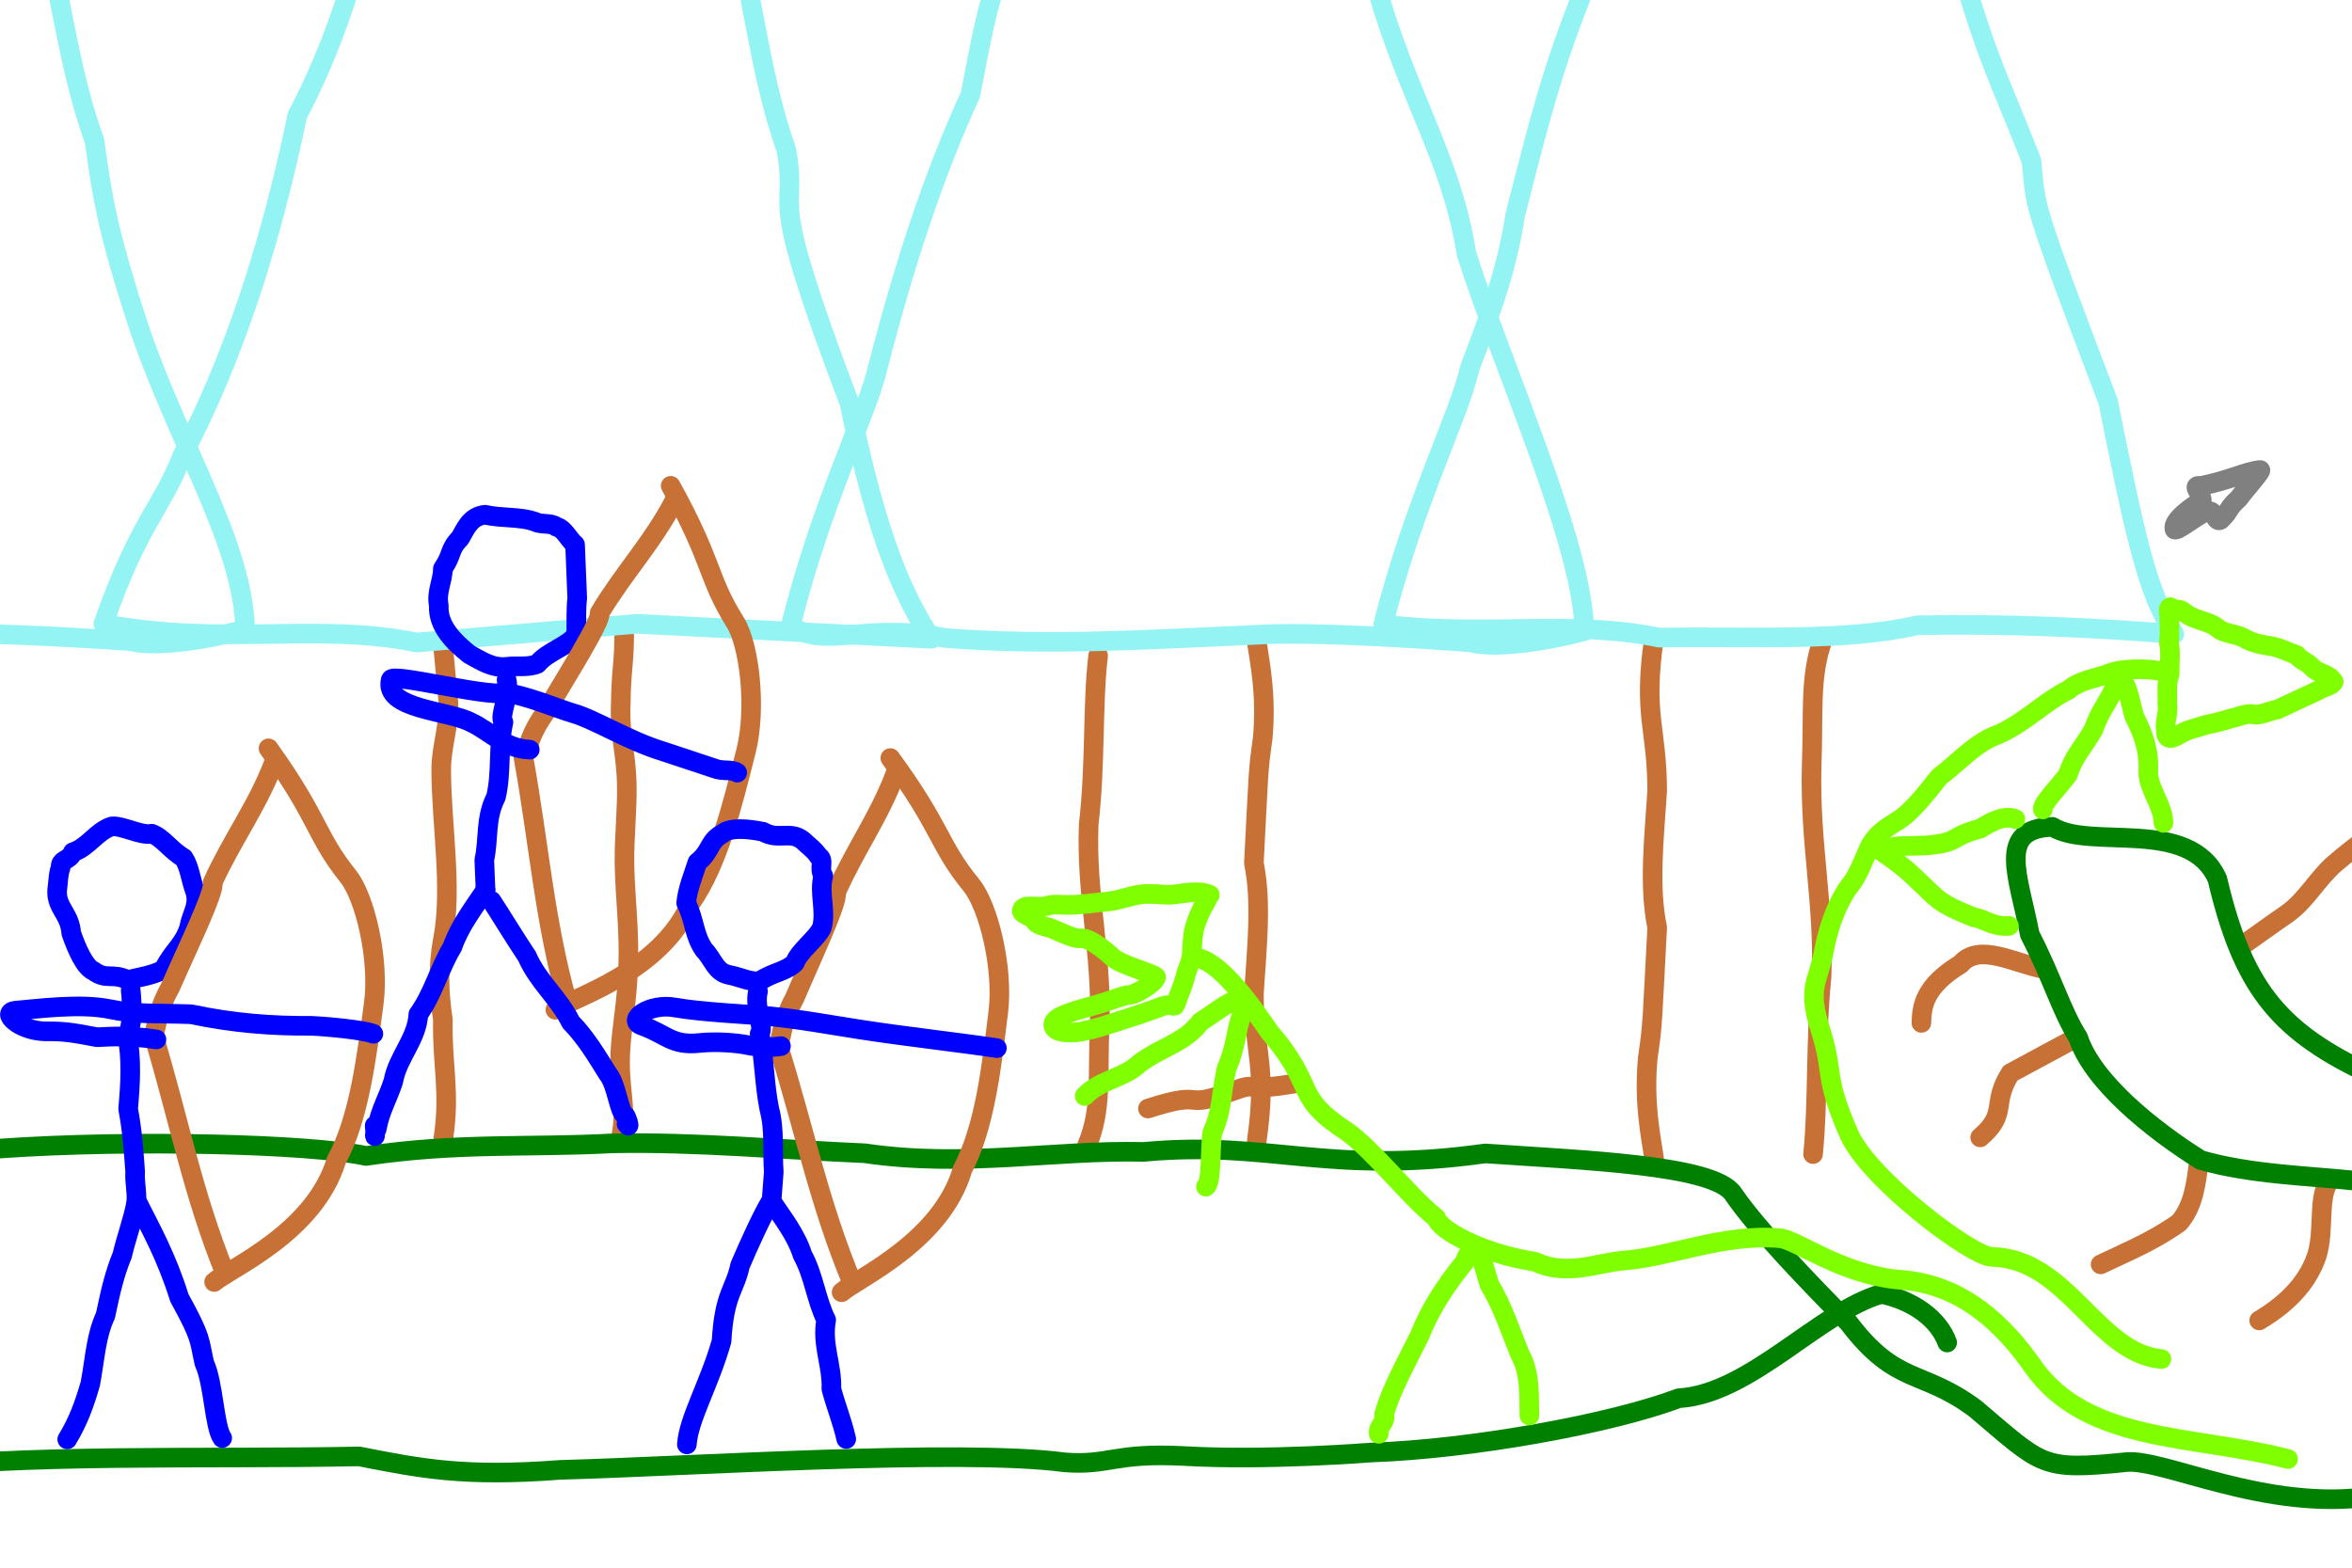 <?xml version="1.0" encoding="UTF-8" standalone="no"?>
<!-- Created with Inkscape (http://www.inkscape.org/) -->

<svg
   xmlns:dc="http://purl.org/dc/elements/1.1/"
   xmlns:cc="http://creativecommons.org/ns#"
   xmlns:rdf="http://www.w3.org/1999/02/22-rdf-syntax-ns#"
   xmlns:svg="http://www.w3.org/2000/svg"
   xmlns="http://www.w3.org/2000/svg"
   xmlns:sodipodi="http://sodipodi.sourceforge.net/DTD/sodipodi-0.dtd"
   xmlns:inkscape="http://www.inkscape.org/namespaces/inkscape"
   width="480"
   height="320"
   id="svg2"
   version="1.1"
   inkscape:version="0.47 r22583"
   sodipodi:docname="itnas236.svg"
   inkscape:export-xdpi="90"
   inkscape:export-ydpi="90"
   inkscape:export-filename="itnas236.png">
  <defs
     id="defs4" />
  <sodipodi:namedview
     id="base"
     pagecolor="#ffffff"
     bordercolor="#666666"
     borderopacity="1.0"
     inkscape:pageopacity="1"
     inkscape:pageshadow="2"
     inkscape:zoom="1.4142136"
     inkscape:cx="244.24721"
     inkscape:cy="165.98171"
     inkscape:document-units="px"
     inkscape:current-layer="layer1"
     showgrid="false"
     inkscape:snap-nodes="true"
     inkscape:snap-global="false"
     inkscape:snap-grids="true"
     showguides="true"
     inkscape:window-width="1280"
     inkscape:window-height="774"
     inkscape:window-x="1276"
     inkscape:window-y="1020"
     inkscape:window-maximized="1"
     inkscape:object-nodes="true">
    <inkscape:grid
       empspacing="5"
       visible="true"
       enabled="true"
       snapvisiblegridlinesonly="true"
       type="xygrid"
       id="grid2816" />
  </sodipodi:namedview>
  <g
     inkscape:label="Layer 1"
     inkscape:groupmode="layer"
     id="layer1"
     transform="translate(0,0)">
    <path
       style="color:#000000;fill:none;stroke:#c87137;stroke-width:4;stroke-linecap:round;stroke-linejoin:round;stroke-miterlimit:4;stroke-opacity:1;stroke-dasharray:none;stroke-dashoffset:0;marker:none;visibility:visible;display:inline;overflow:visible;enable-background:accumulate"
       d="m -11.745,130.167 c 0.893,5.167 0.44,7.343 -0.095,12.535 -0.724,7.033 0.133,11.219 0.782,18.167 1.29,13.809 -0.374,20.839 -0.654,31.395 -0.14,5.296 0.466,11.874 0.295,17.249 -0.242,7.584 -0.953,15.454 -0.733,23.035"
       id="path2857"
       sodipodi:nodetypes="cssssc" />
    <path
       style="color:#000000;fill:none;stroke:#c87137;stroke-width:4;stroke-linecap:round;stroke-linejoin:round;stroke-miterlimit:4;stroke-opacity:1;stroke-dasharray:none;stroke-dashoffset:0;marker:none;visibility:visible;display:inline;overflow:visible;enable-background:accumulate"
       d="m -47.157,232.208 c 0.339,-3.62 0.599,-7.245 0.977,-10.895 0.492,-4.758 -1.464,-9.429 -1.499,-14.234 -0.078,-10.937 2.201,-23.626 0.098,-34.082 -1.116,-5.55 -0.854,-10.967 -0.114,-15.969 -0.27,-9.124 1.446,-14.414 -0.076,-23.749"
       id="path2860"
       sodipodi:nodetypes="cssscc" />
    <path
       sodipodi:nodetypes="ccccccccccccccccsc"
       id="path2862"
       d="m -27.878,-119.032 c -0.173,0.414 -0.342,0.831 -0.513,1.245 -6.481,8.101 -12.85,27.177 -19.25,46.577 -7.254,18.416 -13.904,36.946 -19.142,56.07 -4.794,12.625 -7.757,25.48 -13.897,37.573 -4.834,23.974 -15.284,44.297 -22.979,69.391 -4.558,11.585 -8.69,13.495 -15.926,34.46 12.849,3.666 25.499,3.708 38.877,4.307 21.465,1.582 42.541,-0.004 63.96,-1.042 10.141,-0.674 28.874,0.345 43.47,1.317 4.213,1.198 14.124,0.109 23.298,-2.415 C 49.693,110.904 35.924,89.825 28.023,65.804 21.897,46.962 20.78,39.723 19.29,28.719 13.275,12.413 11.974,-6.675 6.062,-25.286 -9.37,-49.073 -12.204,-67.369 -18.163,-90.645 c -1.328,-7.39 -2.682,-18.629 -9.351,-28.149 -0.067,0.073 -0.132,0.166 -0.199,0.242 -0.055,-0.165 -0.108,-0.313 -0.164,-0.48 z"
       style="color:#000000;fill:none;stroke:#94f3f3;stroke-width:4;stroke-linecap:round;stroke-linejoin:round;stroke-miterlimit:4;stroke-opacity:1;stroke-dasharray:none;stroke-dashoffset:0;marker:none;visibility:visible;display:inline;overflow:visible;enable-background:accumulate" />
    <path
       style="color:#000000;fill:none;stroke:#c87137;stroke-width:4;stroke-linecap:round;stroke-linejoin:round;stroke-miterlimit:4;stroke-opacity:1;stroke-dasharray:none;stroke-dashoffset:0;marker:none;visibility:visible;display:inline;overflow:visible;enable-background:accumulate"
       d="m 126.681,232.544 c 0.888,-4.726 0.494,-6.696 0.059,-11.409 -0.588,-6.384 0.255,-10.216 0.938,-16.558 1.357,-12.602 -0.102,-18.962 -0.237,-28.565 -0.068,-4.818 0.572,-10.821 0.476,-15.71 -0.135,-6.898 -1.522,-9.892 -1.229,-16.799 0.097,-7.215 0.73,-7.888 0.705,-14.999"
       id="path2832"
       sodipodi:nodetypes="csssscc" />
    <path
       style="color:#000000;fill:none;stroke:#c87137;stroke-width:4;stroke-linecap:round;stroke-linejoin:round;stroke-miterlimit:4;stroke-opacity:1;stroke-dasharray:none;stroke-dashoffset:0;marker:none;visibility:visible;display:inline;overflow:visible;enable-background:accumulate"
       d="m 90.386,131.41 c 0.364,3.691 0.65,7.388 1.053,11.11 0.525,4.851 -1.394,9.628 -1.394,14.53 0,11.159 2.365,24.091 0.341,34.771 -1.074,5.669 -0.774,11.193 0,16.293 -0.204,9.311 1.546,14.697 0.093,24.23"
       id="path2850"
       sodipodi:nodetypes="cssscc" />
    <path
       style="color:#000000;fill:none;stroke:#c87137;stroke-width:4;stroke-linecap:round;stroke-linejoin:round;stroke-miterlimit:4;stroke-opacity:1;stroke-dasharray:none;stroke-dashoffset:0;marker:none;visibility:visible;display:inline;overflow:visible;enable-background:accumulate"
       d="m 417.121,197.794 c -6.077,-1.155 -13.218,-5.435 -17,-1 -7.464,4.539 -7.91,8.623 -8,12"
       id="path4395"
       sodipodi:nodetypes="ccc" />
    <path
       style="color:#000000;fill:none;stroke:#c87137;stroke-width:4;stroke-linecap:round;stroke-linejoin:round;stroke-miterlimit:4;stroke-opacity:1;stroke-dasharray:none;stroke-dashoffset:0;marker:none;visibility:visible;display:inline;overflow:visible;enable-background:accumulate"
       d="m 422.889,212.266 -12.59,6.782 c -4.03,6.347 -0.363,8.128 -6.179,13.118"
       id="path4397"
       sodipodi:nodetypes="ccc" />
    <path
       sodipodi:nodetypes="cssssc"
       id="path4261"
       d="m 558.39,153.798 c -3.224,3.913 -5.119,4.929 -9.286,7.771 -5.644,3.849 -8.17,7.12 -12.862,11.962 -9.326,9.623 -15.577,12.754 -23.526,19.145 -3.988,3.207 -8.435,7.784 -12.502,11.017 -5.737,4.561 -11.99,8.943 -17.426,13.854"
       style="color:#000000;fill:none;stroke:#c87137;stroke-width:4;stroke-linecap:round;stroke-linejoin:round;stroke-miterlimit:4;stroke-opacity:1;stroke-dasharray:none;stroke-dashoffset:0;marker:none;visibility:visible;display:inline;overflow:visible;enable-background:accumulate" />
    <path
       sodipodi:nodetypes="cssscc"
       id="path4263"
       d="m 457.712,192.917 c 2.978,-2.086 5.907,-4.236 8.933,-6.313 3.944,-2.707 6.235,-7.223 9.873,-10.362 8.281,-7.144 19.425,-13.627 26.029,-22.003 3.505,-4.446 7.802,-7.754 12.092,-10.431 6.776,-6.116 11.918,-8.235 18.044,-15.442"
       style="color:#000000;fill:none;stroke:#c87137;stroke-width:4;stroke-linecap:round;stroke-linejoin:round;stroke-miterlimit:4;stroke-opacity:1;stroke-dasharray:none;stroke-dashoffset:0;marker:none;visibility:visible;display:inline;overflow:visible;enable-background:accumulate" />
    <path
       style="color:#000000;fill:none;stroke:#c87137;stroke-width:4;stroke-linecap:round;stroke-linejoin:round;stroke-miterlimit:4;stroke-opacity:1;stroke-dasharray:none;stroke-dashoffset:0;marker:none;visibility:visible;display:inline;overflow:visible;enable-background:accumulate"
       d="m 370.011,235.576 c 1.076,-10.441 0.432,-23.039 1.74,-36.211 0.524,-15.159 -2.43,-27.18 -2.03,-42.881 0.435,-10.986 -0.49,-18.326 2.32,-26.046"
       id="path4281"
       sodipodi:nodetypes="cccc" />
    <path
       style="color:#000000;fill:none;stroke:#c87137;stroke-width:4;stroke-linecap:round;stroke-linejoin:round;stroke-miterlimit:4;stroke-opacity:1;stroke-dasharray:none;stroke-dashoffset:0;marker:none;visibility:visible;display:inline;overflow:visible;enable-background:accumulate"
       d="m 337.564,130.18 c -2.299,15.958 0.587,18.171 0.641,31.188 -0.66,10.1 -1.736,19.659 0,27.939 -1.068,19.826 -0.854,19.249 -1.922,26.64 -0.833,9.042 0.524,15.457 1.281,20.467"
       id="path4277"
       sodipodi:nodetypes="ccccc" />
    <path
       sodipodi:nodetypes="cccc"
       id="path4306"
       d="m 224.11,133.844 c -1.189,9.921 -0.477,21.892 -1.922,34.407 -0.579,14.404 2.685,25.827 2.243,40.746 -0.481,10.439 0.542,17.413 -2.563,24.749"
       style="color:#000000;fill:none;stroke:#c87137;stroke-width:4;stroke-linecap:round;stroke-linejoin:round;stroke-miterlimit:4;stroke-opacity:1;stroke-dasharray:none;stroke-dashoffset:0;marker:none;visibility:visible;display:inline;overflow:visible;enable-background:accumulate" />
    <path
       sodipodi:nodetypes="ccccc"
       id="path4308"
       d="m 256.495,232.784 c 2.158,-15.277 -0.551,-17.396 -0.601,-29.857 0.619,-9.669 1.629,-18.82 0,-26.747 1.002,-18.98 0.802,-18.427 1.804,-25.503 0.782,-8.656 -0.492,-14.798 -1.203,-19.593"
       style="color:#000000;fill:none;stroke:#c87137;stroke-width:4;stroke-linecap:round;stroke-linejoin:round;stroke-miterlimit:4;stroke-opacity:1;stroke-dasharray:none;stroke-dashoffset:0;marker:none;visibility:visible;display:inline;overflow:visible;enable-background:accumulate" />
    <path
       style="color:#000000;fill:none;stroke:#94f3f3;stroke-width:4;stroke-linecap:round;stroke-linejoin:round;stroke-miterlimit:4;stroke-opacity:1;stroke-dasharray:none;stroke-dashoffset:0;marker:none;visibility:visible;display:inline;overflow:visible;enable-background:accumulate"
       d="m 114.741,-117.714 c -9.136,9.935 -18.272,42.369 -27.408,67.942 -10.541,18.519 -12.148,46.038 -26.646,73.286 -3.675,17.667 -10.371,44.612 -23.419,69.391 -4.631,11.583 -8.799,13.464 -16.17,34.431 24.852,4.647 43.616,-0.366 63.951,3.817 l 44.918,-3.817 60.144,3.054 c -5.583,-8.4 -11.166,-20.492 -16.749,-48.094 -17.859,-46.953 -10.145,-37.228 -12.942,-51.911 -5.886,-16.372 -7.068,-35.518 -12.835,-54.201 -6.091,-10.741 -17.618,-41.674 -23.709,-65.652 -1.272,-7.413 -2.549,-18.669 -9.136,-28.246 z"
       id="path4156"
       sodipodi:nodetypes="ccccccccccccc" />
    <path
       sodipodi:nodetypes="cccccscccccccc"
       id="path4265"
       d="m 323.326,128.823 c -0.203,-17.585 -16.335,-52.914 -24.048,-77.029 -3.622,-23.235 -16.033,-37.091 -21.868,-69.792 -6.646,-12.783 -16.237,-33.883 -21.612,-63.419 -3.247,-11.648 -2.066,-18.563 -8.449,-38.158 -6.47,15.277 -11.726,30.264 -17.95,43.246 -14.131,29.476 -9.057,33.479 -15.858,49.208 -11.533,20.552 -12.939,33.922 -15.5,46.457 -7.689,16.698 -13.681,35.401 -18.807,55.311 -2.063,9.451 -11.472,27.39 -17.858,53.058 6.825,4.931 15.423,-0.799 31.469,2.518 21.409,1.707 42.461,0.259 63.843,-0.66 10.125,-0.618 28.821,0.486 43.38,1.542 4.196,1.224 14.084,0.195 23.257,-2.282 z"
       style="color:#000000;fill:none;stroke:#94f3f3;stroke-width:4;stroke-linecap:round;stroke-linejoin:round;stroke-miterlimit:4;stroke-opacity:1;stroke-dasharray:none;stroke-dashoffset:0;marker:none;visibility:visible;display:inline;overflow:visible;enable-background:accumulate" />
    <path
       style="color:#000000;fill:none;stroke:#94f3f3;stroke-width:4;stroke-linecap:round;stroke-linejoin:round;stroke-miterlimit:4;stroke-opacity:1;stroke-dasharray:none;stroke-dashoffset:0;marker:none;visibility:visible;display:inline;overflow:visible;enable-background:accumulate"
       d="m 368.183,-118.471 c -0.219,0.246 -0.462,0.492 -0.681,0.763 -6.232,14.847 -11.913,23.986 -15.498,37.531 -3.813,14.407 -10.669,21.728 -14.897,35.203 -4.391,11.6 -6.448,23.816 -9.291,31.992 -9.816,22.556 -12.501,32.885 -18.582,56.839 -1.915,12.611 -5.914,22.156 -9.331,31.43 -2.038,9.341 -11.241,26.993 -17.621,52.183 21.202,2.544 38.168,-1.058 56.386,2.689 18.038,-0.344 37.698,0.937 52.621,-2.529 17.487,-0.362 34.974,0.42 52.461,1.766 -5.583,-8.4 -7.953,-19.844 -13.536,-47.446 -16.152,-42.463 -14.608,-39.284 -15.618,-49.011 -5.249,-13.98 -12.488,-27.594 -16.539,-50.296 -6.646,-12.783 -13.007,-30.032 -18.381,-59.568 -3.219,-11.549 -5.293,-22.332 -11.493,-41.545 z"
       id="path4267"
       sodipodi:nodetypes="ccsccccccccccccc" />
    <path
       style="color:#000000;fill:none;stroke:#94f3f3;stroke-width:4;stroke-linecap:round;stroke-linejoin:round;stroke-miterlimit:4;stroke-opacity:1;stroke-dasharray:none;stroke-dashoffset:0;marker:none;visibility:visible;display:inline;overflow:visible;enable-background:accumulate"
       d="m 737.791,-19.913 c -0.427,0.137 -0.855,0.278 -1.28,0.416 -10.37,0.31 -29.028,7.815 -47.954,15.505 -18.729,6.403 -37.153,13.34 -55.116,21.736 -12.724,4.526 -24.437,10.595 -37.627,13.751 -21.396,11.846 -43.648,17.05 -67.75,27.442 -11.779,4.032 -15.91,2.121 -36.569,10.189 5.53,12.163 13.692,21.828 21.901,32.408 12.698,17.378 27.56,32.407 42.224,48.053 7.083,7.29 18.44,22.221 27.155,33.971 1.816,3.986 9.066,10.83 16.931,16.186 13.155,-11.617 20.295,-35.761 33.478,-57.34 10.386,-16.872 15.177,-22.412 22.596,-30.675 8.526,-15.144 22.225,-28.5 32.574,-45.06 8.127,-27.165 20.229,-41.175 34.102,-60.793 4.77,-5.799 12.455,-14.11 15.388,-25.358 -0.099,-0.004 -0.212,0.007 -0.313,0.005 0.09,-0.149 0.168,-0.285 0.259,-0.436 z"
       id="path4271"
       sodipodi:nodetypes="ccccccccccccccccsc" />
    <path
       style="color:#000000;fill:none;stroke:#c87137;stroke-width:4;stroke-linecap:round;stroke-linejoin:round;stroke-miterlimit:4;stroke-opacity:1;stroke-dasharray:none;stroke-dashoffset:0;marker:none;visibility:visible;display:inline;overflow:visible;enable-background:accumulate"
       d="m 448.701,237.587 c -0.502,3.5 -0.905,8.5 -4,12 -5.333,3.802 -10.667,5.949 -16,8.5"
       id="path4399"
       sodipodi:nodetypes="ccc" />
    <path
       sodipodi:nodetypes="ccc"
       id="path4461"
       d="m 475.298,241.145 c -2.363,3.494 -0.837,9.926 -2.488,15.2 -1.672,4.883 -5.231,9.289 -11.745,13.183"
       style="color:#000000;fill:none;stroke:#c87137;stroke-width:4;stroke-linecap:round;stroke-linejoin:round;stroke-miterlimit:4;stroke-opacity:1;stroke-dasharray:none;stroke-dashoffset:0;marker:none;visibility:visible;display:inline;overflow:visible;enable-background:accumulate" />
    <path
       id="path2949"
       style="color:#000000;fill:none;stroke:#008000;stroke-width:4;stroke-linecap:butt;stroke-linejoin:round;stroke-miterlimit:4;stroke-opacity:1;stroke-dasharray:none;stroke-dashoffset:0;marker:none;visibility:visible;display:inline;overflow:visible;enable-background:accumulate"
       d="m 570.499,229.781 c -12.422,0.537 -24.628,-3.509 -35.424,-5.452 -12.392,2.003 -25.63,-3.611 -52.753,-5.702 -17.733,-8.583 -24.712,-17.622 -29.795,-39.194 -5.648,-12.686 -25.929,-5.809 -33.635,-10.65 -11.516,0.351 -6.941,9.931 -4.65,21.956 4.583,8.894 6.564,15.891 9.879,21.054 2.908,8.957 15.031,18.755 25,25 20.771,5.94 45.925,0.808 55.592,13.808 1.331,1.313 12.886,17.526 18.525,14.847 2.957,-1.405 14.004,-4.443 21.064,1.892 4.514,4.05 8.378,16.192 7.332,22.302 -0.927,5.419 -5.575,4.461 -9.324,5.724 -3.698,1.245 -20.045,-0.412 -25.936,-2.487 -5.558,-1.957 -15.594,5.728 -18.359,6.79 -3.752,2.907 -8.585,5.014 -14.103,5.778 -21.437,3.187 -42.538,-7.804 -50.025,-6.99 -17.373,1.767 -16.944,0.775 -30.75,-10.906 -10.997,-8.19 -16.032,-4.581 -25.895,-17.567 -7.75,-7.928 -18.583,-19.007 -23.539,-26.302 -3.987,-5.898 -30.244,-6.834 -50.568,-8.241 -32.275,4.506 -43.909,-2.71 -69.685,-0.318 -18.553,-0.42 -36.639,3.276 -56.99,0.28 -16.509,-0.697 -34.441,-2.356 -51.477,-2.019 -17.168,0.917 -31.388,-0.226 -50.287,2.572 C 63.61,233.502 26.757,232.563 0,234.44 c -18.856,-1.019 -37.712,-0.369 -56.569,0"
       sodipodi:nodetypes="cccccccccccsssssccccccccccc" />
    <path
       sodipodi:nodetypes="csc"
       id="path4211"
       d="m 234.278,226.279 c 12.544,-4.037 6.172,0.501 17.163,-3.511 6.089,-2.223 0.947,0.413 13.272,-1.677"
       style="fill:none;stroke:#c87137;stroke-width:4;stroke-linecap:round;stroke-linejoin:round;stroke-miterlimit:4;stroke-opacity:1;stroke-dasharray:none" />
    <path
       style="color:#000000;fill:none;stroke:#80ff00;stroke-width:4;stroke-linecap:round;stroke-linejoin:round;stroke-miterlimit:4;stroke-opacity:1;stroke-dasharray:none;stroke-dashoffset:0;marker:none;visibility:visible;display:inline;overflow:visible;enable-background:accumulate"
       d="m 243.904,195.494 c 4.768,0.253 11.385,9.601 15.23,15.218 9.789,11.348 4.532,12.953 15.718,20.24 5.512,3.894 12.961,13.54 18.266,17.679 0.577,2.284 8.806,7.119 20.004,8.891"
       id="path2833-1"
       sodipodi:nodetypes="ccccc" />
    <path
       style="color:#000000;fill:none;stroke:#008000;stroke-width:4;stroke-linecap:round;stroke-linejoin:round;stroke-miterlimit:4;stroke-opacity:1;stroke-dasharray:none;stroke-dashoffset:0;marker:none;visibility:visible;display:inline;overflow:visible;enable-background:accumulate"
       d="m 397.386,274.039 c -1.788,-4.905 -7.028,-8.575 -13.388,-9.923 -12.642,3.543 -26.849,20.465 -41.41,21.295 -13.789,5.217 -42.305,10.379 -62.811,11.086 0,0 -21.405,1.699 -38.184,0.707 -14.306,-0.74 -15.142,2 -24.335,1.293 -21.213,-2.828 -76.782,0.828 -102.945,1.536 -19.5,1.488 -28.298,-0.239 -41.012,-2.747 -32.151,0.649 -66.809,-0.719 -98.05,2.916"
       id="path7075"
       sodipodi:nodetypes="ccccccccc" />
    <path
       style="fill:none;stroke:#80ff00;stroke-width:4;stroke-linecap:round;stroke-linejoin:round;stroke-miterlimit:4;stroke-opacity:1;stroke-dasharray:none"
       d="m 445.692,124.903 c 2.119,1.908 5.195,1.659 7.286,3.636 1.648,0.947 3.673,0.871 5.301,1.871 1.742,0.98 3.695,1.236 5.631,1.562 1.664,0.37 3.164,1.183 4.769,1.705 0.943,1.239 2.184,1.387 3.205,2.545 1.238,1.391 3.353,1.169 4.376,2.95 -0.345,0.816 -2.208,1.136 -3.151,1.757 -2.799,1.307 -5.597,2.616 -8.397,3.918 -1.752,0.235 -3.561,1.427 -5.235,0.885 -1.433,-0.027 -2.887,0.672 -4.322,0.96 -1.586,0.524 -3.406,0.946 -5.067,1.297 -1.712,0.571 -3.438,0.859 -5.125,1.835 -1.322,0.761 -2.991,1.688 -2.946,-0.758 -0.33,-1.706 0.628,-3.617 0.289,-5.332 0.121,-2.058 -0.293,-3.968 0.495,-6.188 -0.093,-2.101 0.281,-4.453 -0.18,-6.418 0.264,-1.905 0.082,-3.822 0.068,-5.634 -0.063,-0.438 -0.326,-1.244 0.214,-1.564 1.098,0.812 1.671,0.132 2.79,0.972 z"
       id="path2942"
       sodipodi:nodetypes="ccccccccccccsccccccc" />
    <path
       style="fill:none;stroke:#80ff00;stroke-width:4;stroke-linecap:round;stroke-linejoin:round;stroke-miterlimit:4;stroke-opacity:1;stroke-dasharray:none"
       d="m 441.52,167.97 c -0.006,-3.432 -2.913,-6.676 -3.099,-10.07 0.244,-4.399 -0.777,-7.597 -2.872,-11.706 -0.838,-2.71 -1.864,-10.604 -4.109,-5.662 -1.42,3.272 -2.81,4.376 -4.18,8.357 -2.17,3.767 -4.068,5.467 -5.225,9.191 -1.573,2.259 -5.376,5.964 -5.13,7.146"
       id="path2956-7"
       sodipodi:nodetypes="ccccccc" />
    <path
       style="fill:none;stroke:#80ff00;stroke-width:4;stroke-linecap:round;stroke-linejoin:round;stroke-miterlimit:4;stroke-opacity:1;stroke-dasharray:none"
       d="m 411.309,167.191 c -2.439,-1.031 -5.65,1.001 -7.204,1.969 -6.34,1.627 -3.905,2.753 -10.737,3.399 -6.504,0.298 -5.468,-0.233 -9.604,1.073 2.553,1.778 4.829,3.267 8.297,6.738 3.217,2.88 3.147,3.868 10.834,6.907 1.96,0.201 3.756,1.964 7.096,1.719"
       id="path2958-6"
       sodipodi:nodetypes="ccccccc" />
    <path
       style="color:#000000;fill:none;stroke:#80ff00;stroke-width:4;stroke-linecap:round;stroke-linejoin:round;stroke-miterlimit:4;stroke-opacity:1;stroke-dasharray:none;stroke-dashoffset:0;marker:none;visibility:visible;display:inline;overflow:visible;enable-background:accumulate"
       d="m 377.699,180.549 c 1.582,-2.053 2.446,-4.593 3.651,-7.259 1.25,-2.767 3.24,-4.117 5.891,-5.723 2.92,-1.768 6.124,-5.971 8.532,-9.005 3.582,-2.64 7.184,-6.769 11.435,-8.408 5.47,-2.108 9.979,-6.94 14.977,-9.354 2.224,-1.988 5.658,-2.306 8.603,-3.46 2.155,-0.844 7.188,-0.935 9.815,-0.402"
       id="path2833-17"
       sodipodi:nodetypes="csscscss" />
    <g
       id="g4999"
       transform="matrix(1.329,-0.054,0.054,1.329,26.741,-151.885)">
      <path
         id="path2905-4"
         d="m 46.435,195.231 c -2.352,0.142 -3.143,2.174 -3.97,3.432 -1.832,1.718 -1.194,2.378 -2.836,4.576 -0.091,1.965 -1.202,3.511 -0.851,5.659 -0.326,3.141 2.227,5.792 4.397,7.657 1.8,1.076 3.457,2.301 5.657,2.127 1.554,-0.123 3.305,0.275 4.702,-0.262 1.67,-1.892 5.142,-2.622 6.136,-4.297 0.117,-1.855 0.084,-3.699 0.374,-5.5 -3e-4,-2.748 4e-4,-5.496 0,-8.245 -1.052,-0.99 -1.561,-2.544 -2.759,-2.86 -0.661,-0.677 -2.302,-0.376 -3.182,-0.876 -2.272,-0.955 -5.043,-0.703 -7.669,-1.411 z"
         style="fill:none;stroke:#0000ff;stroke-width:3.008;stroke-linecap:round;stroke-linejoin:round;stroke-miterlimit:4;stroke-opacity:1;stroke-dasharray:none" />
      <path
         id="path2907-0"
         d="m 48.704,220.683 c 0.462,2.497 -1.454,5.502 -0.746,6.47 -1.009,3.744 -0.561,7.709 -1.618,11.435 -1.798,3.143 -1.343,6.497 -2.174,9.548 0,1.525 0,3.05 0,4.576"
         style="fill:none;stroke:#0000ff;stroke-width:3.008;stroke-linecap:round;stroke-linejoin:round;stroke-miterlimit:4;stroke-opacity:1;stroke-dasharray:none"
         sodipodi:nodetypes="ccccc" />
      <path
         style="color:#000000;fill:none;stroke:#c87137;stroke-width:3.008;stroke-linecap:round;stroke-linejoin:round;stroke-miterlimit:4;stroke-opacity:1;stroke-dasharray:none;stroke-dashoffset:0;marker:none;visibility:visible;display:inline;overflow:visible;enable-background:accumulate"
         d="m 75.071,191.951 c 6.083,12.107 5.011,14.257 9.038,21.314 2.047,3.586 2.784,13.355 0.847,19.863 -2.361,7.933 -4.915,17.05 -9.423,22.93 -5.008,10.36 -18.482,13.734 -21.404,15.511"
         id="path8793-4"
         sodipodi:nodetypes="csscc"
         inkscape:transform-center-x="-28.009723"
         inkscape:transform-center-y="10.269473" />
      <path
         sodipodi:nodetypes="ccccc"
         id="path8795-8"
         d="m 56.031,270.65 c -3.039,-12.877 -3.356,-24.38 -5.217,-37.907 0.999,-2.006 1.197,-3.729 3.654,-6.859 3.406,-5.348 9.249,-13.746 8.93,-14.906 4.067,-6.172 8.591,-10.491 12.178,-16.781"
         style="fill:none;stroke:#c87137;stroke-width:3.008;stroke-linecap:round;stroke-linejoin:round;stroke-miterlimit:4;stroke-opacity:1;stroke-dasharray:none"
         inkscape:transform-center-x="-16.930619"
         inkscape:transform-center-y="11.085447" />
      <path
         d="m 45.016,254.478 c 1.119,1.831 3.408,5.982 5.111,8.752 1.58,4.041 4.574,6.492 6.296,10.36 2.148,2.403 3.635,5.085 5.345,8.127 1.317,1.665 1.46,6.033 2.392,6.465 0.204,0.188 0.868,2.416 0.164,1.338 M 44.164,252.791 c -1.976,2.715 -4.194,5.354 -5.424,8.493 -2.143,3.241 -3.248,7.085 -5.648,10.133 -0.338,3.755 -3.467,6.49 -4.258,10.13 -0.958,2.587 -2.239,4.44 -2.839,7.229 -0.634,0.978 -0.14,2.014 -0.284,-0.562"
         style="fill:none;stroke:#0000ff;stroke-width:3.008;stroke-linecap:round;stroke-linejoin:round;stroke-miterlimit:4;stroke-opacity:1;stroke-dasharray:none"
         id="path2909-9" />
      <path
         id="path2911"
         d="m 51.818,231.53 c -3.897,-0.316 -6.024,-3.128 -8.817,-4.539 -3.367,-2.002 -13.37,-2.535 -12.058,-7.031 0.109,-1.175 14.165,3.194 17.377,2.716 3.061,0.37 8.203,2.83 10.282,3.508 3.438,1.125 8.263,4.548 13.578,6.412 2.935,1.114 5.234,1.978 7.856,2.966 1.196,0.546 2.634,0.172 3.441,0.789"
         style="fill:none;stroke:#0000ff;stroke-width:3.008;stroke-linecap:round;stroke-linejoin:round;stroke-miterlimit:4;stroke-opacity:1;stroke-dasharray:none"
         inkscape:transform-center-x="-10.854231"
         inkscape:transform-center-y="6.0685233"
         sodipodi:nodetypes="cccccccc" />
    </g>
    <g
       id="g8805"
       transform="translate(116.717,68.5)">
      <path
         sodipodi:nodetypes="csscc"
         id="path2859"
         d="m 64.985,86.234 c 10.645,14.542 9.711,17.598 16.546,25.967 3.474,4.254 6.591,16.905 5.483,25.867 -1.351,10.925 -2.694,23.445 -7.313,32.15 -4.289,14.692 -21.219,22.082 -24.66,25.057"
         style="color:#000000;fill:none;stroke:#c87137;stroke-width:4;stroke-linecap:round;stroke-linejoin:round;stroke-miterlimit:4;stroke-opacity:1;stroke-dasharray:none;stroke-dashoffset:0;marker:none;visibility:visible;display:inline;overflow:visible;enable-background:accumulate"
         inkscape:transform-center-x="-33.318341"
         inkscape:transform-center-y="2.3689091" />
      <path
         style="fill:none;stroke:#c87137;stroke-width:4;stroke-linecap:round;stroke-linejoin:round;stroke-miterlimit:4;stroke-opacity:1;stroke-dasharray:none"
         d="m 57.334,193.651 c -6.82,-16.222 -9.769,-31.239 -15.187,-48.573 0.868,-2.851 0.75,-5.155 3.283,-9.8 3.291,-7.764 9.106,-20.066 8.432,-21.518 3.975,-8.991 8.959,-15.652 12.279,-24.691"
         id="path3708"
         sodipodi:nodetypes="ccccc"
         inkscape:transform-center-x="-16.320992"
         inkscape:transform-center-y="2.9739601" />
      <path
         sodipodi:nodetypes="cccccsccccccc"
         id="path2905"
         d="m 39.013,101.285 c -3.071,-0.623 -6.758,-0.962 -8.251,0.372 -2.943,1.581 -2.285,3.598 -5.146,5.86 -0.79,2.495 -2.016,5.417 -2.3,8.298 1.858,3.766 1.499,6.436 3.651,9.576 1.944,1.999 2.304,4.594 5.191,5.124 2.039,0.374 4.154,1.484 6.132,1.273 2.794,-1.86 5.377,-1.959 7.227,-3.771 0.786,-2.344 4.501,-4.953 5.49,-7.168 0.94,-3.532 -0.649,-7.024 0.292,-10.556 -1.013,-1.632 0.398,-3.267 -1.033,-4.082 -0.618,-1.096 -2.222,-2.251 -3.182,-3.195 -2.593,-2.005 -4.938,0.079 -8.071,-1.731 z"
         style="fill:none;stroke:#0000ff;stroke-width:4;stroke-linecap:round;stroke-linejoin:round;stroke-miterlimit:4;stroke-opacity:1;stroke-dasharray:none" />
      <path
         id="path2907"
         d="m 37.984,133.862 c -0.867,3.263 1.366,7.444 0.328,8.656 0.955,5.068 0.955,10.315 1.976,15.365 1.149,4.319 0.597,8.734 0.908,12.848 -0.156,2.023 -0.312,4.045 -0.467,6.068"
         style="fill:none;stroke:#0000ff;stroke-width:4;stroke-linecap:round;stroke-linejoin:round;stroke-miterlimit:4;stroke-opacity:1;stroke-dasharray:none" />
      <path
         sodipodi:nodetypes="ccccccccc"
         d="m 40.55,176.78 c -1.595,2.567 -4.406,8.732 -6.241,13.048 -1.027,4.963 -3.215,5.688 -3.77,15.432 -2.491,8.788 -6.733,15.874 -7.078,21.074 m 17.268,-49.635 c 2.346,3.492 5.021,6.865 6.332,10.977 2.315,4.194 2.811,9.29 4.829,13.242 -0.937,5.054 1.254,9.235 1.062,14.094 0.922,3.503 2.221,6.621 3.032,10.224"
         style="fill:none;stroke:#0000ff;stroke-width:4;stroke-linecap:round;stroke-linejoin:round;stroke-miterlimit:4;stroke-opacity:1;stroke-dasharray:none"
         id="path2909" />
      <path
         sodipodi:nodetypes="csssssss"
         id="path2911-0"
         d="m 86.729,145.446 c -8.565,-1.271 -18.286,-2.32 -27.785,-3.782 -6.411,-0.986 -12.383,-2.134 -19.274,-2.788 -2.653,-0.252 -13.66,-0.797 -18.582,-1.714 -5.258,-0.98 -10.037,2.53 -6.833,3.674 5.14,1.835 6.067,4.15 11.762,3.561 3.291,-0.34 7.51,-0.08 10.081,0.479 1.395,0.303 4.468,0.523 6.561,0.158"
         style="fill:none;stroke:#0000ff;stroke-width:4;stroke-linecap:round;stroke-linejoin:round;stroke-miterlimit:4;stroke-opacity:1;stroke-dasharray:none"
         inkscape:transform-center-x="-12.150842"
         inkscape:transform-center-y="2.8325472" />
    </g>
    <g
       id="g8813"
       transform="translate(-88.693,3.995)">
      <path
         style="color:#000000;fill:none;stroke:#c87137;stroke-width:4;stroke-linecap:round;stroke-linejoin:round;stroke-miterlimit:4;stroke-opacity:1;stroke-dasharray:none;stroke-dashoffset:0;marker:none;visibility:visible;display:inline;overflow:visible;enable-background:accumulate"
         d="m 143.491,148.758 c 10.49,14.653 9.525,17.699 16.271,26.14 3.429,4.29 6.412,16.973 5.209,25.924 -1.466,10.91 -2.941,23.415 -7.652,32.071 -4.444,14.645 -21.451,21.857 -24.923,24.795"
         id="path8793"
         sodipodi:nodetypes="csscc"
         inkscape:transform-center-x="-34.315548"
         inkscape:transform-center-y="-0.1409931" />
      <path
         style="fill:none;stroke:#0000ff;stroke-width:4;stroke-linecap:round;stroke-linejoin:round;stroke-miterlimit:4;stroke-opacity:1;stroke-dasharray:none"
         d="m 103.237,186.477 c 1.125,3.272 2.779,6.985 4.538,7.716 2.69,1.99 3.842,0.299 6.994,1.853 2.254,-0.555 5.05,-0.915 7.328,-2.158 1.827,-3.762 3.988,-4.822 5.2,-8.536 0.475,-2.915 2.21,-4.624 1.11,-7.671 -0.777,-2.151 -1.047,-4.763 -2.226,-6.549 -2.82,-1.701 -4.227,-4.125 -6.524,-4.947 -2.14,0.479 -5.99,-1.711 -8.14,-1.495 -3.1,0.956 -4.863,4.315 -7.962,5.271 -0.685,1.829 -2.623,1.336 -2.487,3.137 -0.492,1.169 -0.518,3.314 -0.721,4.73 -0.144,3.541 2.609,4.693 2.888,8.648 z"
         id="path8797"
         sodipodi:nodetypes="cccccsccccccc" />
      <path
         sodipodi:nodetypes="ccccc"
         id="path8795"
         d="m 134.706,256.089 c -6.649,-16.293 -9.439,-31.341 -14.673,-48.731 0.898,-2.842 0.804,-5.146 3.386,-9.765 3.373,-7.729 9.317,-19.969 8.659,-21.427 4.07,-8.949 9.124,-15.557 12.539,-24.56"
         style="fill:none;stroke:#c87137;stroke-width:4;stroke-linecap:round;stroke-linejoin:round;stroke-miterlimit:4;stroke-opacity:1;stroke-dasharray:none"
         inkscape:transform-center-x="-17.820868"
         inkscape:transform-center-y="0.48224187" />
      <path
         sodipodi:nodetypes="ccccc"
         style="fill:none;stroke:#0000ff;stroke-width:4;stroke-linecap:round;stroke-linejoin:round;stroke-miterlimit:4;stroke-opacity:1;stroke-dasharray:none"
         d="m 115.367,198.142 c 0.381,3.355 0.305,7.798 -0.733,9.01 0.955,5.068 0.687,9.889 0.208,15.189 0.881,4.673 1.127,8.734 1.438,12.848 -0.156,2.023 0.395,4.045 0.24,6.068"
         id="path8799" />
      <path
         id="path8801"
         style="fill:none;stroke:#0000ff;stroke-width:4;stroke-linecap:round;stroke-linejoin:round;stroke-miterlimit:4;stroke-opacity:1;stroke-dasharray:none"
         d="m 134.041,289.544 c -1.636,-2.363 -1.737,-11.2 -3.642,-15.282 -1.111,-4.833 -0.437,-4.871 -5.099,-13.333 -2.637,-8.472 -5.912,-14.221 -8.465,-19.317 m -14.419,48.204 c 2.279,-3.794 3.482,-7.116 4.719,-11.397 1.011,-5.523 1.143,-9.696 3.087,-13.908 1.036,-4.878 1.813,-8.397 3.408,-12.278 0.859,-3.622 2.101,-6.908 2.847,-10.616"
         sodipodi:nodetypes="ccccccccc" />
      <path
         style="fill:none;stroke:#0000ff;stroke-width:4;stroke-linecap:round;stroke-linejoin:round;stroke-miterlimit:4;stroke-opacity:1;stroke-dasharray:none"
         d="m 120.622,208.174 c -5.603,-0.866 -9.621,-0.57 -12.098,-0.447 -5.405,-1.034 -6.932,-1.233 -10.567,-1.198 -5.347,-0.088 -9.397,-3.965 -6.007,-4.237 4.665,-0.374 13.157,-1.54 19.173,-0.291 5.443,1.129 8.944,0.768 16.568,1.032 8.719,1.832 16.323,2.407 24.467,2.363 3.317,0.127 10.753,0.846 12.729,1.628"
         id="path8803"
         sodipodi:nodetypes="cccssccs"
         inkscape:transform-center-x="-13.291227"
         inkscape:transform-center-y="1.4417293" />
    </g>
    <path
       style="fill:none;stroke:#80ff00;stroke-width:4;stroke-linecap:round;stroke-linejoin:round;stroke-miterlimit:4;stroke-opacity:1;stroke-dasharray:none"
       d="m 312.126,288.942 c -0.096,-4.279 0.194,-8.713 -1.898,-12.42 -1.952,-4.794 -3.544,-9.8 -6.261,-14.317 -1.115,-3.136 -2.44,-11.378 -5.111,-4.56 -3.888,4.807 -7.053,9.68 -9.088,14.883 -2.608,5.331 -5.961,11.254 -7.307,16.236 0.594,1.369 -1.424,2.513 -1.087,3.915"
       id="path2956" />
    <path
       style="fill:none;stroke:#80ff00;stroke-width:4;stroke-linecap:round;stroke-linejoin:round;stroke-miterlimit:4;stroke-opacity:1;stroke-dasharray:none"
       d="m 221.37,223.715 c 2.873,-3.186 8.232,-3.716 11.237,-6.713 4.436,-3.267 9.195,-4.153 12.397,-8.428 3.028,-1.802 10.557,-8.265 8.476,-1.75 -1.439,4.257 -1.094,6.474 -3.17,11.348 -1.169,5.36 -0.858,8.565 -2.914,13.017 -0.452,3.447 -0.081,10.146 -1.292,11.034"
       id="path2956-7-8"
       sodipodi:nodetypes="ccccccc" />
    <path
       style="color:#000000;fill:none;stroke:#80ff00;stroke-width:4;stroke-linecap:round;stroke-linejoin:round;stroke-miterlimit:4;stroke-opacity:1;stroke-dasharray:none;stroke-dashoffset:0;marker:none;visibility:visible;display:inline;overflow:visible;enable-background:accumulate"
       d="m 466.951,297.816 c -19.26,-4.991 -41.069,-3.129 -52.12,-18.961 -5.829,-8.351 -14.256,-16.633 -26.691,-17.592 -12.206,-0.942 -21.436,-8.225 -24.883,-8.517 -11.63,-0.986 -22.511,3.872 -31.854,4.559 -5.176,0.381 -11.401,3.219 -17.713,0.429"
       id="path4125-2"
       sodipodi:nodetypes="csssss" />
    <path
       style="fill:none;stroke:#808080;stroke-width:4;stroke-linecap:round;stroke-linejoin:round;stroke-miterlimit:4;stroke-opacity:1;stroke-dasharray:none"
       d="m 461.236,95.939 c 0.656,-0.069 -2.796,3.683 -4.372,5.832 -2.522,2.266 -1.559,2.329 -3.701,4.35 -1.083,0.628 -1.16,-2.045 -2.419,-1.744 -1.072,-0.281 -6.767,4.55 -6.982,3.64 -0.491,-1.815 3.778,-4.799 5.596,-5.797 0.111,-1.305 -2.387,-3.32 -0.245,-3.023 5.925,-1.151 9.031,-2.931 12.122,-3.258 z"
       id="path3747"
       sodipodi:nodetypes="cccccccs" />
    <path
       style="color:#000000;fill:none;stroke:#80ff00;stroke-width:4;stroke-linecap:round;stroke-linejoin:round;stroke-miterlimit:4;stroke-opacity:1;stroke-dasharray:none;stroke-dashoffset:0;marker:none;visibility:visible;display:inline;overflow:visible;enable-background:accumulate"
       d="m 441.1,277.422 c -13.229,-1.253 -19.173,-20.589 -34.617,-20.863 -4.147,-0.074 -25.09,-15.908 -29.118,-25.037 -5.277,-11.961 -2.987,-12.358 -5.79,-21.131 -2.861,-8.953 -0.595,-9.614 0.624,-16.107 0.651,-3.466 2.007,-8.896 5.209,-13.393"
       id="path4125"
       sodipodi:nodetypes="csssss" />
    <path
       style="color:#000000;fill:none;stroke:#80ff00;stroke-width:4;stroke-linecap:round;stroke-linejoin:round;stroke-miterlimit:4;stroke-opacity:1;stroke-dasharray:none;stroke-dashoffset:0;marker:none;visibility:visible;display:inline;overflow:visible;enable-background:accumulate"
       d="m 238.675,182.656 c -1.976,-0.039 -3.93,-0.323 -5.86,-0.092 -2.124,0.255 -4.493,1.25 -6.576,1.438 -3.09,0.279 -5.49,0.726 -8.505,0.711 -1.461,-0.007 -2.663,-0.221 -4.066,0.196 -1.728,0.514 -4.662,-0.44 -5.091,0.774 -0.398,1.128 1.98,1.063 2.715,2.469 0.3,0.574 2.108,1.053 2.693,1.169 1.01,0.2 4.897,2.389 6.529,2.211 2.104,-0.231 5.989,3.357 6.68,3.982 1.648,1.491 8.882,3.414 8.751,3.964 -0.306,1.279 -4.423,3.682 -5.522,3.615 -0.789,-0.049 -3.887,1.227 -6.814,2.047 -3.742,1.048 -8.547,2.22 -8.658,3.923 -0.145,2.179 4.669,1.731 5.732,1.511 2.99,-0.617 4.465,-1.129 7.109,-1.964 3.12,-0.984 6.299,-2.025 9.194,-3.129 2.326,-0.887 2.624,0.463 2.961,-0.557 0.623,-1.883 1.484,-3.652 1.944,-5.565 0.398,-1.655 1.249,-2.99 1.344,-4.783 0.102,-1.938 0.144,-3.954 0.698,-5.684 0.529,-1.653 1.249,-3.252 2.133,-4.742 0.438,-0.737 0.386,-1.016 0.848,-1.495 l 1e-5,0 1.4e-4,2.3e-4 c -2.479,-1.111 -5.53,-0.161 -8.239,2.2e-4 z"
       id="path2870-1"
       sodipodi:nodetypes="cssssssssssssssssssssssscc" />
  </g>
</svg>
